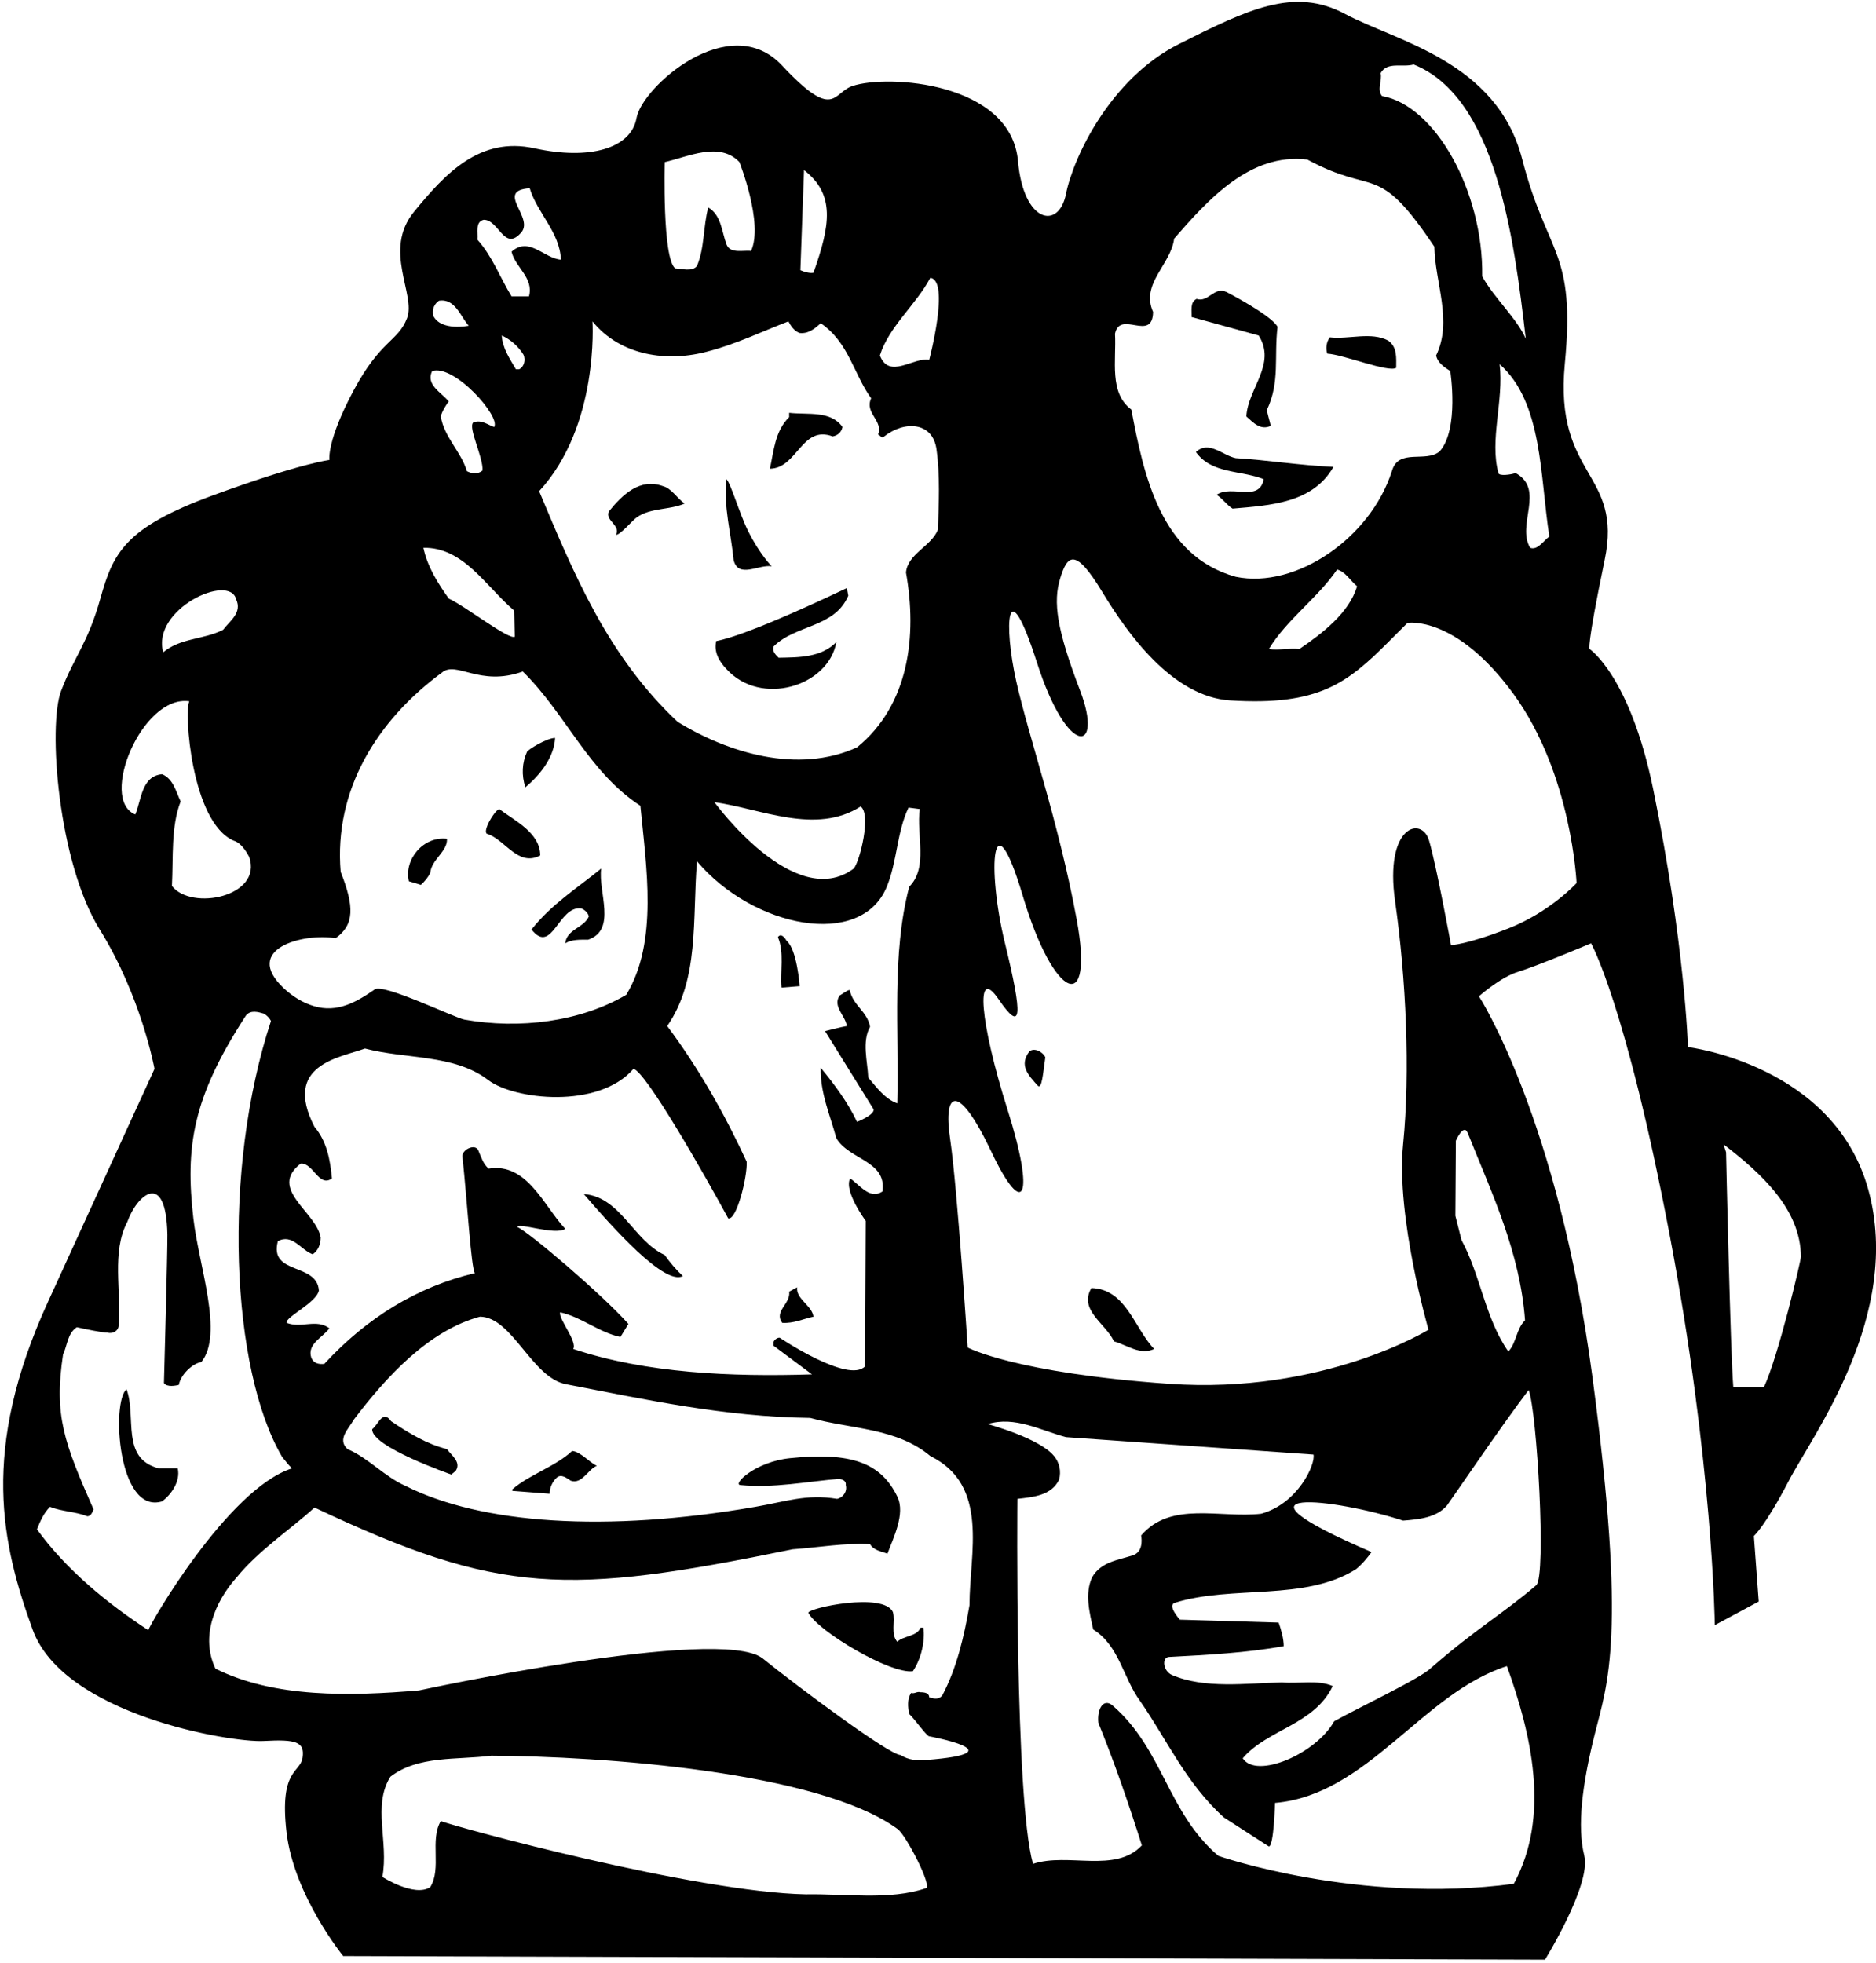 <?xml version="1.0" encoding="UTF-8"?>
<svg xmlns="http://www.w3.org/2000/svg" xmlns:xlink="http://www.w3.org/1999/xlink" width="517pt" height="541pt" viewBox="0 0 517 541" version="1.1">
<g id="surface1">
<path style=" stroke:none;fill-rule:nonzero;fill:rgb(0%,0%,0%);fill-opacity:1;" d="M 492.949 408.133 C 499.449 395.633 524.379 362.371 514.879 327.871 C 505.379 293.371 465.18 288.57 465.18 288.57 C 465.18 288.57 464.359 260.199 455.582 217.426 C 449.207 186.363 438.078 178.871 438.078 178.871 C 438.078 178.871 437.117 178.867 442.215 154.367 C 447.316 129.867 428.246 131.746 431.246 100.246 C 434.246 68.746 426.473 70.797 419.473 43.797 C 412.473 16.797 384.684 11.352 370.684 3.852 C 356.684 -3.648 343.934 2.57 324.93 12.117 C 305.926 21.668 295.766 43.453 293.766 53.453 C 291.766 63.453 282.051 61.434 280.551 44.434 C 278.621 22.586 244.586 20.438 234.934 23.695 C 229.43 25.551 230.008 33.535 215.508 18.035 C 201.008 2.535 176.926 23.992 175.426 32.492 C 173.926 40.992 162.402 44.176 147.305 40.875 C 132.203 37.574 122.758 47.781 114.098 58.359 C 105.438 68.941 114.68 81.172 112.18 87.672 C 109.68 94.172 104.965 93.574 97.465 107.574 C 89.965 121.574 90.781 126.77 90.781 126.77 C 90.781 126.77 83.047 127.594 58.738 136.492 C 34.434 145.391 31.18 152.371 27.68 164.871 C 24.18 177.371 20.551 180.746 16.852 190.367 C 13.156 199.988 15.988 237.684 27.488 256.184 C 38.988 274.684 42.578 294.57 42.578 294.57 C 42.578 294.57 31.855 317.973 13.18 358.871 C -5.496 399.766 0.48 425.57 8.98 449.07 C 17.48 472.57 63.68 480.301 72.68 479.801 C 81.68 479.301 83.996 480.074 83.395 484.375 C 82.797 488.676 76.953 487.367 78.953 504.867 C 80.953 522.367 94.578 539.07 94.578 539.07 L 425.777 540.07 C 425.777 540.07 438.602 519.371 436.602 511.371 C 434.602 503.371 436 491.883 439.5 477.883 C 443 463.883 448.367 451.109 438.867 379.609 C 429.367 308.109 407.578 274.57 407.578 274.57 C 407.578 274.57 413.512 269.27 418.512 267.77 C 423.512 266.27 438.48 259.969 438.48 259.969 C 438.48 259.969 448.059 276.93 460.059 339.93 C 472.059 402.93 472.578 447.871 472.578 447.871 L 484.68 441.371 L 483.344 423.305 C 483.344 423.305 486.449 420.633 492.949 408.133 Z M 417.68 130.371 C 416.277 130.871 413.184 131.223 412.961 130.43 C 410.422 121.277 414.477 110.398 413.277 100.371 C 425.18 110.871 424.379 131.27 426.98 147.871 C 425.48 148.871 423.777 151.77 421.68 150.969 C 417.879 144.57 425.879 134.871 417.68 130.371 Z M 380.48 20.172 C 382.277 16.871 386.578 18.672 389.578 17.77 C 412.164 26.805 417.227 65.234 420.48 93.371 C 418.078 87.77 411.777 82.172 408.48 76.172 C 408.785 52.406 395.305 28.965 380.879 26.469 C 379.379 24.672 380.98 22.172 380.48 20.172 Z M 307.277 91.969 C 308.68 85.27 317.578 94.469 317.777 85.969 C 314.277 78.172 322.68 72.969 323.578 65.77 C 332.879 55.07 344.48 42.07 360.277 43.969 C 379.176 54.203 379.383 44.234 395.277 67.969 C 395.48 77.969 400.379 88.469 395.777 97.969 C 396.18 99.969 397.98 101.172 399.68 102.27 C 399.68 102.27 402.18 118.27 396.777 124.371 C 392.98 127.672 385.379 123.371 383.578 129.871 C 377.68 148.27 357.18 162.371 340.578 158.969 C 319.777 153.27 315.18 130.77 311.777 112.871 C 305.578 108.27 307.68 99.371 307.277 91.969 Z M 373.98 161.57 C 371.879 168.871 364.277 174.672 358.078 178.871 C 355.277 178.57 352.379 179.27 349.68 178.871 C 354.578 170.77 363.078 164.871 368.48 156.969 C 370.68 157.469 372.18 160.07 373.98 161.57 Z M 256.379 76.57 C 261.879 77.27 256.078 99.172 256.078 99.172 C 251.68 98.371 245.078 104.672 242.48 97.969 C 244.98 89.969 252.48 83.969 256.379 76.57 Z M 221.578 46.871 C 230.215 53.555 228.848 62.02 224.18 75.172 C 223.18 75.371 221.68 74.969 220.578 74.469 Z M 183.18 44.672 C 189.48 43.27 198.277 38.871 203.777 44.672 C 203.777 44.672 210.48 61.57 206.98 69.172 C 204.879 68.871 201.18 70.07 200.18 67.27 C 198.879 63.77 198.777 59.27 195.18 57.172 C 193.777 62.371 194.18 68.371 192.078 73.27 C 190.879 74.969 187.879 74.07 186.078 73.969 C 182.48 71.172 183.18 44.672 183.18 44.672 Z M 163.277 88.57 C 170.98 98.07 183.98 99.969 195.379 96.77 C 202.98 94.77 209.98 91.371 217.277 88.57 C 217.98 89.871 218.879 91.27 220.379 91.77 C 222.777 92.07 224.68 90.469 226.18 89.07 C 233.98 94.469 235.18 102.969 240.078 109.77 C 238.18 113.871 243.48 115.871 241.98 119.77 C 242.578 119.871 242.98 121.07 243.68 120.27 C 249.395 115.805 257.051 116.316 258.09 123.812 C 259.09 131.008 258.742 138.766 258.48 145.969 C 256.68 150.57 250.18 152.57 249.68 157.77 C 252.777 175.172 250.578 194.27 236.18 205.969 C 219.879 213.371 200.68 207.469 186.777 198.969 C 167.379 180.77 158.078 157.969 148.578 135.371 C 165.18 117.371 163.277 88.57 163.277 88.57 Z M 247.277 304.07 C 243.879 302.871 241.578 299.672 239.277 296.969 C 239.078 292.469 237.48 287.07 239.777 282.969 C 238.98 278.672 235.078 277.172 234.18 272.871 C 233.777 272.672 231.98 274.07 231.379 274.371 C 229.379 277.371 232.98 279.871 233.379 282.77 C 231.98 282.969 227.379 284.172 227.379 284.172 L 240.777 305.77 C 240.879 307.371 236.18 309.172 236.18 309.172 C 233.68 303.871 229.98 298.871 226.18 294.27 C 225.98 301.07 228.777 307.371 230.48 313.672 C 233.98 319.672 244.48 319.871 243.18 328.371 C 239.68 330.672 236.98 326.57 234.277 324.77 C 232.48 328.27 238.578 336.469 238.578 336.469 L 238.379 376.57 C 233.777 381.371 214.879 368.672 214.879 368.672 C 214.379 368.57 213.379 369.172 213.18 369.871 L 213.18 370.871 L 223.777 378.77 C 201.48 379.469 178.078 378.469 157.98 371.77 C 159.18 369.672 153.777 363.371 154.379 361.672 C 160.277 362.969 164.98 367.172 170.98 368.469 L 173.18 364.871 C 165.879 356.672 145.68 339.469 142.578 338.172 C 142.68 336.77 152.879 340.57 155.777 338.672 C 149.777 332.27 145.277 320.371 134.68 322.07 C 133.18 320.859 132.594 318.855 131.809 317.027 C 130.973 315.078 127.227 316.793 127.441 318.785 C 128.746 330.859 129.848 349.668 130.879 350.871 C 115.078 354.57 101.078 363.172 89.379 375.871 C 87.781 376.07 86.379 375.672 85.781 374.172 C 84.578 370.371 88.879 368.672 90.781 366.07 C 87.18 363.371 83.078 366.172 78.98 364.57 C 78.578 362.969 87.18 359.07 87.879 355.672 C 87.379 347.871 74.078 351.469 76.578 342.07 C 80.578 339.871 82.98 344.57 86.18 345.672 C 87.68 344.672 88.379 342.871 88.379 341.07 C 87.18 333.969 73.781 327.672 82.879 320.672 C 86.379 320.469 87.879 327.371 91.48 324.77 C 90.98 319.57 90.078 314.57 86.68 310.57 C 77.816 293.379 93.574 291.527 100.578 288.969 C 111.867 291.945 125.145 290.48 134.52 297.637 C 141.656 303.086 164.879 305.742 174.578 294.57 C 177.98 295.27 194.578 324.469 200.68 335.77 C 202.98 336.469 205.98 324.371 205.777 320.172 C 199.777 307.172 192.68 294.57 183.879 282.77 C 192.777 269.871 190.777 253.469 192.078 237.371 C 207.566 255.695 237.266 261.613 244.375 244.422 C 247.246 237.477 247.152 229.32 250.379 222.57 L 253.48 222.969 C 252.48 230.07 255.879 239.07 250.578 244.371 C 245.68 262.969 247.777 283.871 247.277 304.07 Z M 196.879 221.07 C 209.68 222.871 224.777 230.172 237.18 222.27 C 240.18 224.371 236.98 237.371 235.277 239.371 C 219.012 251.508 196.879 221.07 196.879 221.07 Z M 133.277 60.57 C 137.379 60.469 138.879 69.172 143.379 64.371 C 147.777 60.172 136.078 52.57 145.98 51.871 C 148.078 58.77 154.277 63.969 154.578 71.57 C 149.879 71.172 145.777 65.07 140.98 69.371 C 141.98 73.672 147.18 76.57 145.777 81.672 L 140.98 81.672 C 137.777 76.469 135.777 70.77 131.578 66.07 C 131.777 64.07 130.879 61.172 133.277 60.57 Z M 143.078 101.77 L 142.18 101.77 C 140.48 98.871 138.48 95.969 138.277 92.469 C 140.578 93.469 142.879 95.469 144.277 97.77 C 144.879 99.172 144.48 101.07 143.078 101.77 Z M 120.98 82.871 C 125.48 82.172 126.879 87.27 129.18 89.77 C 129.18 89.77 121.48 91.371 119.379 86.969 C 118.98 85.172 119.777 83.672 120.98 82.871 Z M 119.078 102.27 C 125.18 100.27 138.078 114.871 136.18 117.672 C 134.578 117.172 132.578 115.469 130.379 116.469 C 128.98 117.969 133.18 125.969 132.98 129.672 C 131.68 130.77 130.078 130.57 128.68 129.871 C 127.078 124.469 122.379 120.469 121.48 114.77 C 121.68 113.57 123.277 110.969 123.68 110.672 C 121.578 108.07 117.277 106.07 119.078 102.27 Z M 141.68 168.27 L 141.879 175.469 C 140.277 176.469 128.277 167.07 123.68 164.969 C 120.68 160.77 117.777 156.172 116.68 150.969 C 127.68 150.77 133.777 161.469 141.68 168.27 Z M 92.48 258.57 C 97.68 254.871 97.68 249.871 93.879 240.27 C 91.98 217.672 103.98 198.469 121.777 185.371 C 125.777 181.969 132.18 189.371 144.078 185.07 C 156.078 196.871 162.078 212.672 176.48 222.07 C 178.078 238.77 181.48 259.57 172.578 274.172 C 159.957 281.59 143.188 283.699 127.98 280.996 C 125.355 280.527 105.68 270.969 103.277 272.672 C 98.379 276.07 92.98 279.27 86.48 277.27 C 83.578 276.422 80.629 274.645 78.191 272.344 C 66.652 261.457 83.68 257.059 92.48 258.57 Z M 65.078 165.172 C 66.781 168.871 63.379 171.07 61.48 173.57 C 56.281 176.27 49.68 175.77 44.98 179.77 C 41.68 167.871 63.281 157.871 65.078 165.172 Z M 37.281 224.469 C 27.18 220.371 39.18 191.371 52.18 193.27 C 50.68 195.871 52.68 226.57 64.379 231.672 C 66.379 232.27 67.781 234.469 68.68 236.172 C 72.453 247.113 52.77 251.102 47.379 244.172 C 47.781 236.172 47.078 227.871 49.781 220.871 C 48.48 218.172 47.781 214.672 44.68 213.371 C 38.98 213.871 38.98 220.469 37.281 224.469 Z M 10.18 421.469 C 11.078 419.27 11.98 417.07 13.781 415.27 C 16.98 416.57 20.781 416.57 24.078 417.871 C 25.078 417.871 25.48 416.672 25.781 415.969 C 17.668 397.578 14.824 390.125 17.379 373.27 C 18.578 370.77 18.578 367.469 21.18 365.77 C 23.281 366.27 28.781 367.371 29.578 367.27 C 31.078 367.672 32.68 366.77 32.68 365.27 C 33.48 355.77 30.68 345.07 35.078 336.77 C 37.68 329.371 45.766 322.152 46.129 340.23 C 46.203 343.945 45.18 381.172 45.18 381.172 C 46.078 382.371 48.379 381.871 49.281 381.672 C 49.781 378.871 52.98 375.77 55.48 375.371 C 61.695 367.699 54.812 348.953 53.297 335.855 C 51.02 316.172 52.996 302.527 67.781 279.871 C 69.078 278.27 71.078 278.871 72.781 279.371 C 73.68 279.969 74.18 280.469 74.68 281.371 C 61.18 322.371 63.578 377.371 77.781 401.57 C 78.68 402.57 79.379 403.672 80.48 404.672 C 62.781 410.27 41.078 447.969 40.879 449.27 C 29.68 441.969 18.281 432.672 10.18 421.469 Z M 255.18 520.371 C 245.277 523.77 232.98 521.871 222.078 522.07 C 191.68 521.469 126.18 503.668 121.48 501.871 C 118.379 507.07 121.777 514.969 118.578 520.07 C 114.277 522.969 105.379 517.27 105.379 517.27 C 107.18 507.57 102.578 497.668 107.578 489.668 C 115.18 483.77 125.879 485.07 135.379 483.871 C 165.484 484.008 225.543 488.129 247.391 504.078 C 249.715 505.773 256.98 519.871 255.18 520.371 Z M 267.18 442.371 C 265.68 451.07 263.68 459.668 259.68 467.27 C 258.68 468.469 257.379 468.168 256.078 467.77 C 256.078 466.57 254.777 466.371 253.68 466.371 C 252.68 466.07 252.078 466.871 251.078 466.57 C 249.98 468.371 250.18 470.371 250.578 472.371 C 251.984 473.652 254.988 477.957 256 478.5 C 256 478.5 280.957 483.066 255.273 485.039 C 252.793 485.227 250.406 485.121 248.18 483.668 C 245.277 483.77 220.379 465.27 210.078 456.969 C 198 448 115.48 465.871 115.48 465.871 C 96.48 467.469 75.578 467.969 59.379 459.871 C 55.18 451.07 59.18 441.57 65.078 434.871 C 71.379 427.172 79.48 421.969 86.68 415.469 C 137.789 439.633 156.301 439.707 218.48 426.969 C 225.578 426.469 232.879 425.172 239.777 425.57 C 240.777 427.27 242.879 427.57 244.578 428.172 C 246.121 423.969 249.574 417.195 247.316 412.512 C 242.773 403.09 234.52 400.133 217.68 401.871 C 208.168 402.852 201.848 409.051 204.008 409.27 C 213.059 410.195 222.379 408.297 231.18 407.57 C 232.078 407.672 233.277 408.07 233.078 409.27 C 233.578 411.07 232.277 412.77 230.68 413.07 C 222.277 411.672 216.57 413.816 208.18 415.27 C 167.18 422.371 132.68 420.07 111.68 409.469 C 105.98 406.969 101.48 401.77 95.781 399.371 C 92.781 396.672 96.18 393.672 97.48 391.27 C 106.48 379.371 118.18 366.672 132.277 362.871 C 141.199 362.973 146.527 379.656 155.973 381.477 C 177.93 385.703 199.648 390.477 223.277 390.77 C 234.48 393.871 247.078 393.469 256.379 401.27 C 272.777 409.371 267.18 428.07 267.18 442.371 Z M 417.18 519.168 C 374.18 524.871 335.777 511.469 335.777 511.469 C 321.777 499.57 320.578 482.27 306.777 470.168 C 304.18 467.77 302.277 470.871 302.68 474.77 C 307.18 485.871 311.078 497.168 314.68 508.57 C 307.379 516.371 294.379 510.469 284.68 513.668 C 279.578 495.668 280.379 413.07 280.379 413.07 C 284.777 412.57 289.777 412.172 291.879 407.77 C 292.48 405.469 291.98 403.07 290.48 401.27 C 286.379 396.27 272.18 392.469 272.18 392.469 C 279.777 390.172 286.879 394.27 293.777 396.07 L 361.98 400.871 C 362.578 403.57 357.68 414.371 347.578 417.172 C 336.18 418.469 322.68 413.57 314.48 423.172 C 314.777 424.871 314.777 427.871 312.078 428.672 C 308.078 429.969 303.379 430.469 300.98 434.672 C 298.879 439.172 300.277 444.469 301.277 449.07 C 308.48 453.57 309.48 462.371 314.18 468.77 C 321.68 479.57 326.777 491.371 337.277 500.871 L 349.68 508.871 C 351.078 508.77 351.379 496.871 351.379 496.871 C 376.98 494.668 391.879 466.668 415.277 459.168 C 421.98 477.77 427.379 500.371 417.18 519.168 Z M 423.379 436.871 C 413.879 444.969 407 448.668 394.379 459.668 C 391.68 462.469 373.879 470.871 367.68 474.371 C 362.578 483.469 346.18 490.371 342.48 484.57 C 349.277 476.57 362.18 475.371 367.277 464.668 C 363.18 462.871 357.98 464.07 353.277 463.668 C 343.273 463.902 331.988 465.48 323 461.625 C 320.488 460.547 320.113 456.746 322.164 456.641 C 332.641 456.09 343.664 455.508 353.777 453.668 C 353.777 451.57 353.078 449.168 352.379 447.168 L 325.164 446.367 C 325.164 446.367 321.539 442.406 323.805 441.703 C 339.664 436.77 359.504 441.395 373.68 432.469 C 375.391 431.094 376.73 429.438 377.984 427.742 C 334.336 409 368 413 386.68 419.07 C 391.094 418.73 395.871 418.246 398.742 414.926 C 399.254 414.336 414.078 392.469 421.277 383.07 C 423.578 388.969 426.18 434.27 423.379 436.871 Z M 420.277 363.871 C 417.777 366.371 417.98 369.969 415.68 372.469 C 409.277 363.371 408.078 351.57 402.777 341.77 L 401.078 335.07 L 401.211 314.371 C 401.211 314.371 403.371 309.473 404.484 312.246 C 411.145 328.898 418.906 345.098 420.277 363.871 Z M 415.68 255.871 C 404.18 260.371 399.879 260.469 399.879 260.469 C 399.879 260.469 395.836 238.387 393.82 231.613 C 391.809 224.84 381.48 227.469 384.48 248.469 C 387.48 269.469 388.68 295.371 386.68 315.371 C 384.68 335.371 393.68 366.469 393.68 366.469 C 393.68 366.469 364.68 384.371 322.18 381.371 C 279.68 378.371 266.68 371.371 266.68 371.371 C 266.68 371.371 263.836 327.371 261.836 313.871 C 259.836 300.371 264.18 298.371 273.18 317.371 C 282.18 336.371 285.352 330.145 277.68 305.871 C 270.008 281.598 268.68 265.871 275.18 275.371 C 281.68 284.871 281.922 280.301 276.922 259.801 C 271.922 239.301 273.395 218.484 281.895 246.984 C 290.395 275.484 301.703 280.305 296.703 253.305 C 291.703 226.305 283.586 203.363 280.086 187.863 C 276.586 172.363 277.293 156.16 285.793 182.66 C 294.293 209.16 304.18 207.371 297.68 190.371 C 291.18 173.371 290.18 165.871 292.18 159.371 C 294.18 152.871 296.324 150.852 303.75 163.109 C 310.648 174.496 323.051 192.039 339.051 193.039 C 363.453 194.562 371.273 188.273 382.68 176.871 C 387.879 171.672 387.879 171.672 387.879 171.672 C 387.879 171.672 401.18 169.371 417.18 191.371 C 433.18 213.371 434.48 243.371 434.48 243.371 C 434.48 243.371 427.18 251.371 415.68 255.871 Z M 477.68 382.371 C 476.879 372.871 475.68 317.57 475.68 317.57 L 474.98 315.371 C 485.238 323.227 496.266 333.219 496.301 346.371 C 496.301 347.449 490.078 373.871 486.078 382.371 L 477.68 382.371 "/>
<path style=" stroke:none;fill-rule:nonzero;fill:rgb(0%,0%,0%);fill-opacity:1;" d="M 328.379 87.371 L 346.879 92.469 C 351.879 100.371 343.879 107.07 343.48 114.77 C 345.379 116.469 347.379 118.672 350.18 117.371 C 349.98 116.07 349.18 113.969 349.18 112.871 C 352.781 105.27 351.078 98.371 352.078 90.07 C 350.277 86.77 337.98 80.469 337.98 80.469 C 334.578 78.871 332.98 83.469 329.777 82.371 C 327.879 83.27 328.48 85.57 328.379 87.371 "/>
<path style=" stroke:none;fill-rule:nonzero;fill:rgb(0%,0%,0%);fill-opacity:1;" d="M 384.777 101.371 C 384.777 98.57 385.078 95.672 382.578 93.871 C 377.879 91.371 371.777 93.57 366.48 92.969 C 365.578 94.172 365.277 95.969 365.777 97.469 C 370.078 97.672 382.68 102.77 384.777 101.371 "/>
<path style=" stroke:none;fill-rule:nonzero;fill:rgb(0%,0%,0%);fill-opacity:1;" d="M 229.48 120.27 C 230.98 119.969 231.879 119.07 232.18 117.672 C 228.879 113.07 222.68 114.371 217.48 113.77 L 217.48 114.969 C 213.578 118.77 213.277 124.172 212.18 129.172 C 219.777 129.07 220.879 117.07 229.48 120.27 "/>
<path style=" stroke:none;fill-rule:nonzero;fill:rgb(0%,0%,0%);fill-opacity:1;" d="M 329.578 124.57 C 333.879 130.672 342.078 129.57 348.277 132.07 C 346.98 138.57 339.48 133.469 335.277 136.371 C 336.879 137.371 338.078 139.172 339.68 140.172 C 350.078 139.27 361.777 138.672 367.48 128.672 C 358.379 128.27 349.078 126.77 340.578 126.27 C 336.98 125.57 333.18 121.27 329.578 124.57 "/>
<path style=" stroke:none;fill-rule:nonzero;fill:rgb(0%,0%,0%);fill-opacity:1;" d="M 212.68 156.07 C 212.68 156.07 209.449 152.91 206.18 146.371 C 203.797 141.605 201.402 133.164 200.18 132.07 C 199.379 139.77 201.48 146.969 202.18 154.371 C 203.48 159.57 209.18 155.469 212.68 156.07 "/>
<path style=" stroke:none;fill-rule:nonzero;fill:rgb(0%,0%,0%);fill-opacity:1;" d="M 169.777 147.371 C 170.777 147.57 174.211 143.492 175.477 142.586 C 179.238 139.898 184.715 140.562 188.68 138.77 C 186.578 137.371 185.078 134.57 182.68 133.969 C 176.379 131.672 171.578 136.27 167.777 140.969 C 166.68 143.469 171.078 144.672 169.777 147.371 "/>
<path style=" stroke:none;fill-rule:nonzero;fill:rgb(0%,0%,0%);fill-opacity:1;" d="M 230.48 176.969 C 226.277 181.172 220.48 181.172 214.578 181.27 C 213.68 180.371 212.777 179.469 213.18 178.172 C 219.277 172.07 229.98 173.07 233.777 164.172 L 233.379 162.07 C 229.777 163.77 206.379 174.969 197.379 176.672 C 196.68 179.672 198.18 182.27 200.18 184.371 C 209.664 194.863 228.324 189.176 230.48 176.969 "/>
<path style=" stroke:none;fill-rule:nonzero;fill:rgb(0%,0%,0%);fill-opacity:1;" d="M 152.98 203.371 C 150.68 203.371 145.512 206.59 145.246 207.172 C 143.863 210.191 143.688 213.617 144.777 216.969 C 148.98 213.469 152.68 208.672 152.98 203.371 "/>
<path style=" stroke:none;fill-rule:nonzero;fill:rgb(0%,0%,0%);fill-opacity:1;" d="M 148.879 235.77 C 148.879 229.469 141.777 226.172 137.578 222.969 C 136.078 223.57 132.98 229.07 134.18 229.77 C 139.277 231.371 142.68 238.969 148.879 235.77 "/>
<path style=" stroke:none;fill-rule:nonzero;fill:rgb(0%,0%,0%);fill-opacity:1;" d="M 115.98 243.871 C 117.078 242.871 117.98 241.77 118.578 240.57 C 118.879 236.871 123.379 234.672 123.18 231.172 C 116.68 230.371 111.277 236.871 112.68 242.871 L 115.98 243.871 "/>
<path style=" stroke:none;fill-rule:nonzero;fill:rgb(0%,0%,0%);fill-opacity:1;" d="M 146.48 256.172 C 152.18 263.371 153.879 249.469 160.18 250.371 C 161.078 250.672 162.078 251.57 162.277 252.57 C 160.879 255.77 156.18 256.07 155.777 259.969 C 157.578 258.871 159.879 258.969 162.078 258.969 C 170.078 256.27 164.777 245.77 165.68 239.371 C 159.18 244.672 151.879 249.27 146.48 256.172 "/>
<path style=" stroke:none;fill-rule:nonzero;fill:rgb(0%,0%,0%);fill-opacity:1;" d="M 215.379 272.172 L 220.379 271.77 C 220.379 271.77 219.68 261.672 216.777 259.27 C 216.379 258.57 215.277 256.969 214.379 258.27 C 216.18 262.371 214.98 267.871 215.379 272.172 "/>
<path style=" stroke:none;fill-rule:nonzero;fill:rgb(0%,0%,0%);fill-opacity:1;" d="M 183.18 345.871 C 174.48 341.871 171.078 329.871 160.879 329.07 C 168.879 338.371 183.18 354.371 188.18 351.672 C 186.277 349.871 184.578 347.871 183.18 345.871 "/>
<path style=" stroke:none;fill-rule:nonzero;fill:rgb(0%,0%,0%);fill-opacity:1;" d="M 219.68 354.77 L 217.48 355.969 C 217.98 359.27 213.18 361.371 215.578 364.57 C 218.777 364.77 221.379 363.469 224.18 362.871 C 223.777 359.77 219.277 357.969 219.68 354.77 "/>
<path style=" stroke:none;fill-rule:nonzero;fill:rgb(0%,0%,0%);fill-opacity:1;" d="M 43.781 404.672 C 33.18 401.969 37.68 390.469 34.879 382.871 C 30.68 386.141 32.379 417.496 44.68 413.77 C 47.18 411.871 49.781 408.27 48.98 404.672 L 43.781 404.672 "/>
<path style=" stroke:none;fill-rule:nonzero;fill:rgb(0%,0%,0%);fill-opacity:1;" d="M 107.777 391.672 C 105.48 388.371 104.277 392.57 102.578 393.871 C 102.18 398.672 124.379 406.371 124.379 406.371 L 125.578 405.371 C 127.18 402.969 124.48 401.172 123.18 399.371 C 117.578 397.969 112.68 394.969 107.777 391.672 "/>
<path style=" stroke:none;fill-rule:nonzero;fill:rgb(0%,0%,0%);fill-opacity:1;" d="M 141.18 410.469 L 141.18 410.871 C 144.578 411.172 148.078 411.371 151.48 411.672 C 151.48 409.969 152.18 408.469 153.379 407.27 C 154.68 406.07 156.18 407.371 157.277 408.07 C 160.379 409.172 162.078 404.871 164.48 403.969 C 162.48 403.07 159.98 400.07 157.68 399.871 C 153.078 404.172 145.879 406.371 141.18 410.469 "/>
<path style=" stroke:none;fill-rule:nonzero;fill:rgb(0%,0%,0%);fill-opacity:1;" d="M 253.68 448.57 C 252.68 451.07 248.98 450.77 247.277 452.469 C 245.379 450.27 246.777 446.871 246.078 444.27 C 243.48 438.672 222.68 443.168 222.777 444.469 C 225.277 449.469 245.379 461.469 251.578 460.57 C 253.879 457.168 254.98 452.27 254.48 448.57 L 253.68 448.57 "/>
<path style=" stroke:none;fill-rule:nonzero;fill:rgb(0%,0%,0%);fill-opacity:1;" d="M 283.68 289.77 C 280.746 293.66 283.445 296.34 285.965 299.172 C 287.137 300.492 287.48 295.469 288.078 291.371 C 287.277 289.77 284.98 288.672 283.68 289.77 "/>
<path style=" stroke:none;fill-rule:nonzero;fill:rgb(0%,0%,0%);fill-opacity:1;" d="M 300.777 354.969 C 297.18 361.07 304.777 364.77 306.98 369.672 C 310.578 370.672 314.18 373.57 318.078 371.77 C 312.578 366.07 310.379 355.27 300.777 354.969 "/>
</g>
</svg>
